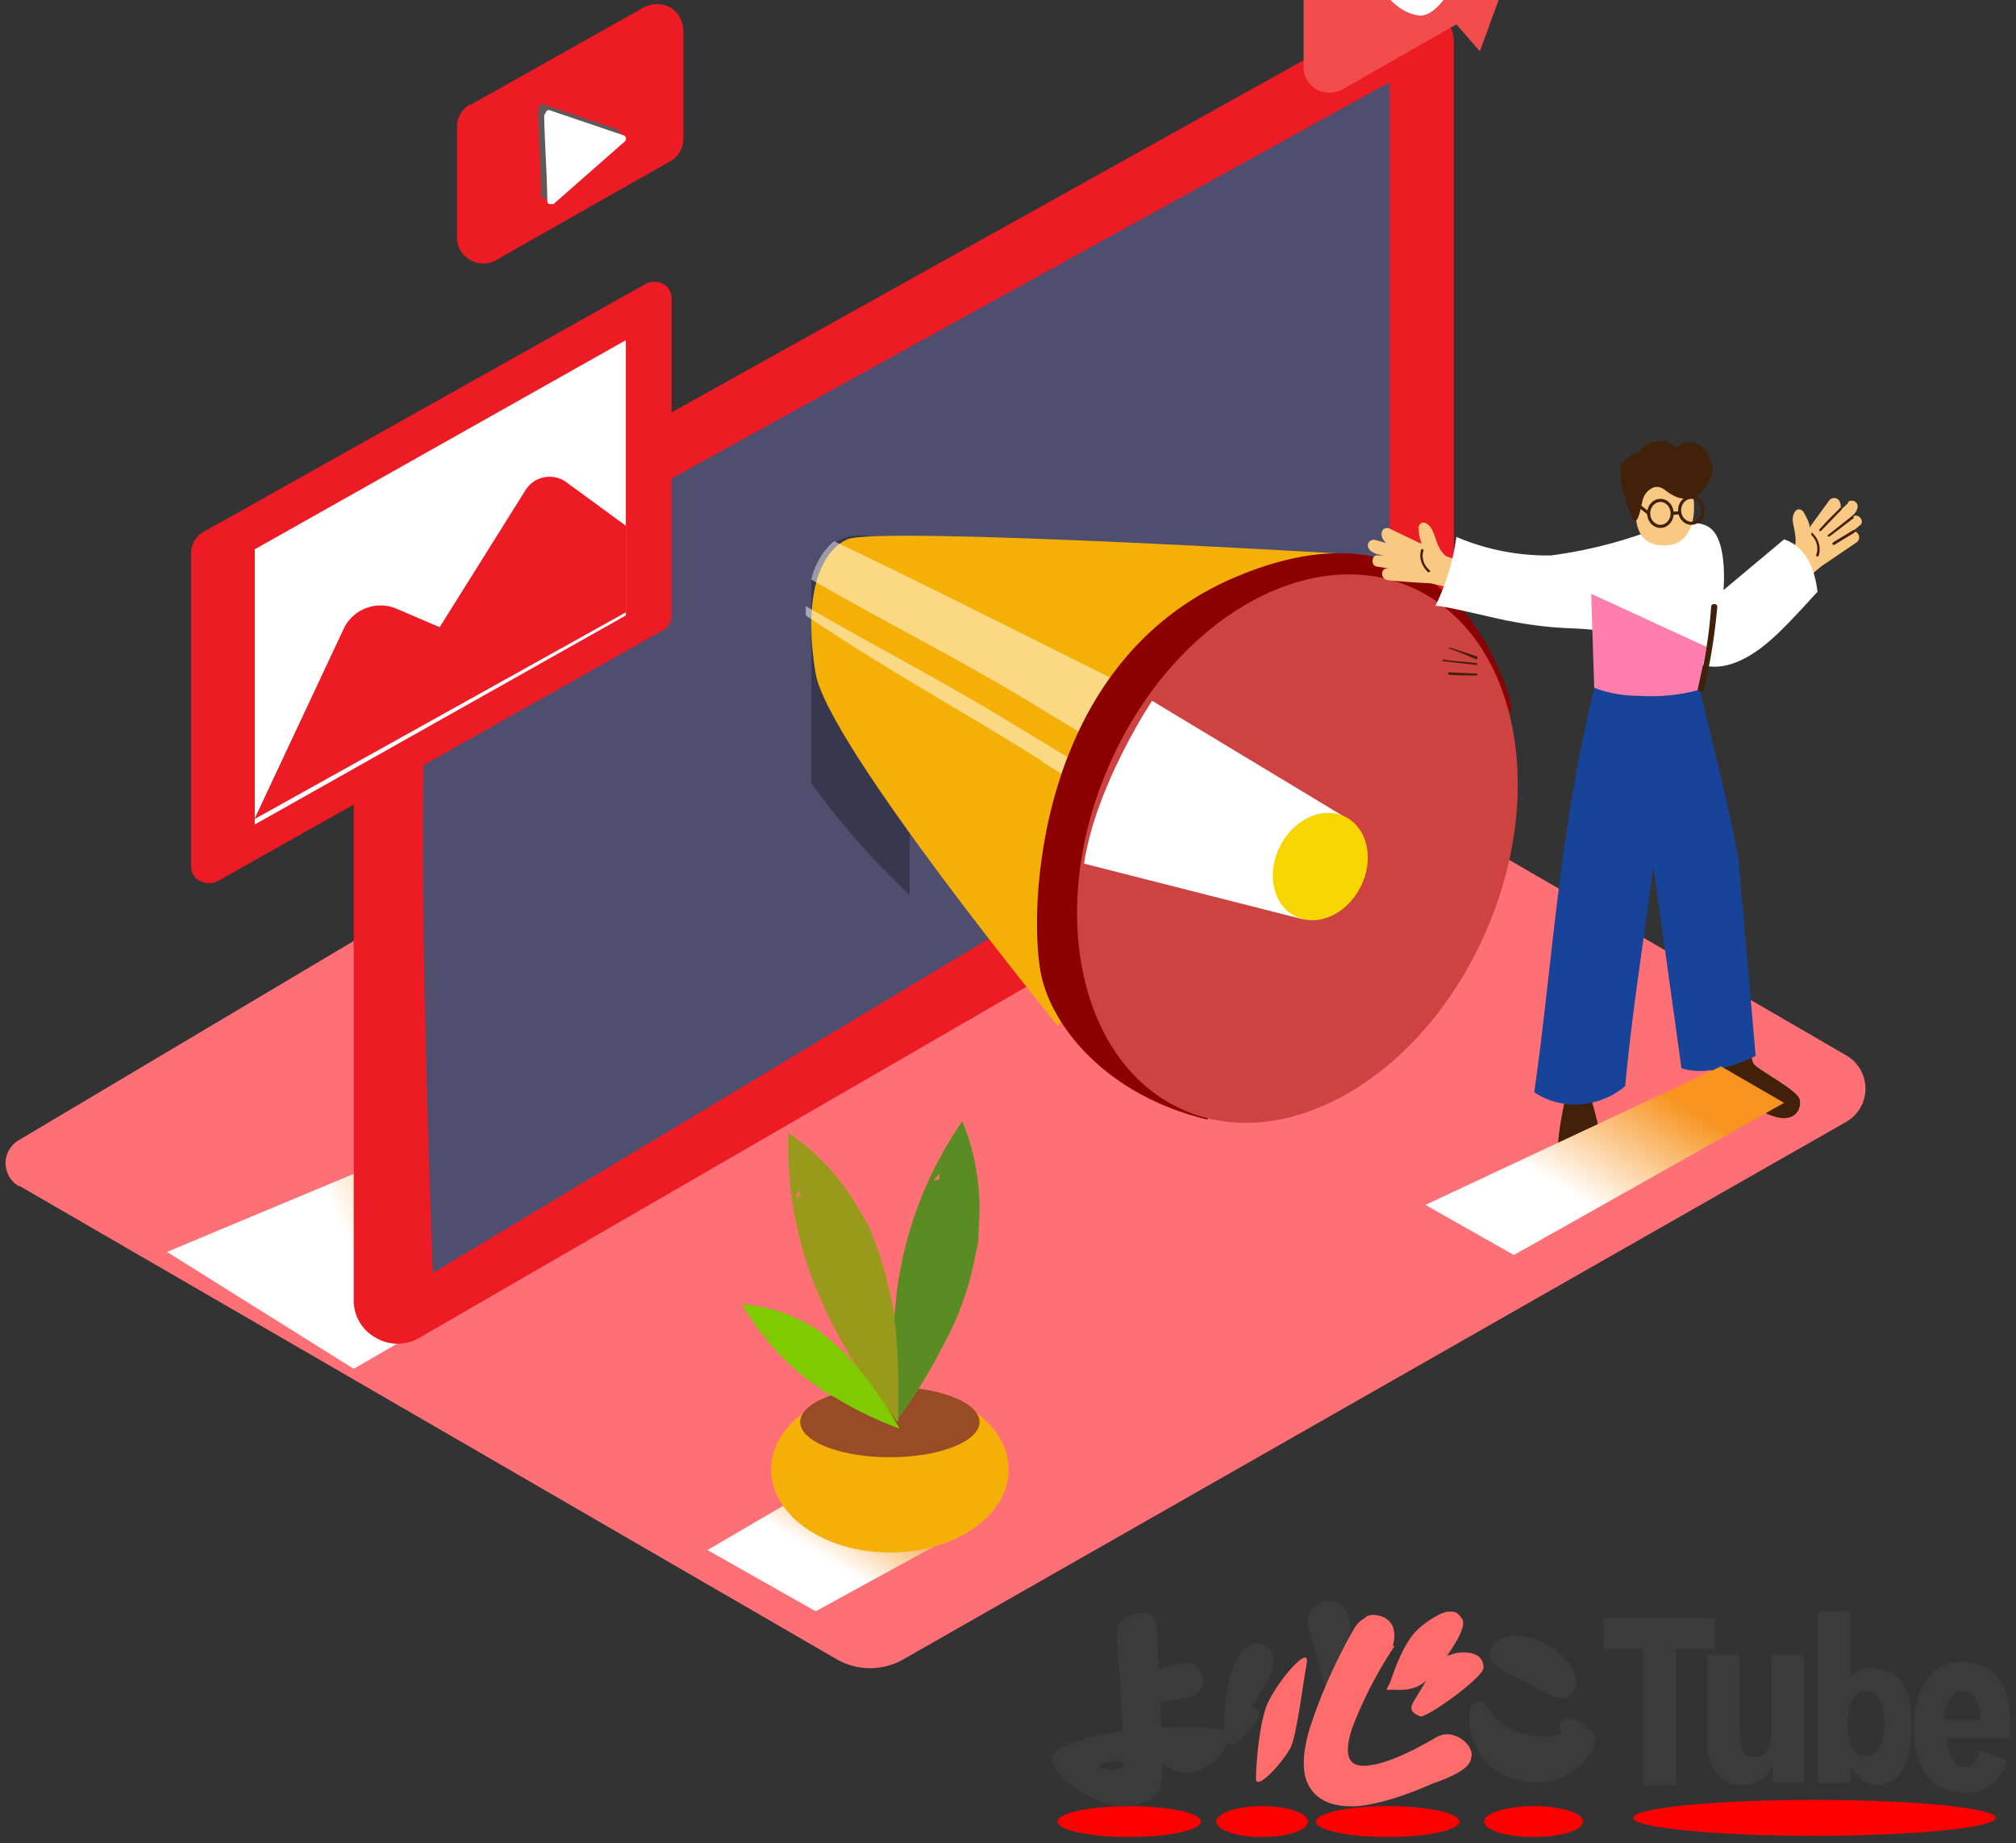 <svg width="326" height="298" xmlns="http://www.w3.org/2000/svg"><rect width="100%" height="100%" fill="#333333" stroke="none"/><defs><linearGradient x1="17.7%" y1="57.7%" x2="37.8%" y2="52.9%" id="a"><stop stop-color="#FFF" offset="0%"/><stop stop-color="#F7931E" offset="100%"/></linearGradient><linearGradient x1="35.3%" y1="61.7%" x2="77.1%" y2="25.5%" id="b"><stop stop-color="#FFF" offset="0%"/><stop stop-color="#F7931E" offset="100%"/></linearGradient><linearGradient x1="38.6%" y1="62%" x2="73.2%" y2="28.2%" id="c"><stop stop-color="#FFF" offset="0%"/><stop stop-color="#F7931E" offset="100%"/></linearGradient></defs><g fill="none" fill-rule="evenodd"><g transform="translate(1 .7)"><ellipse fill="#FE0000" cx="292.4" cy="293.2" rx="29.3" ry="2.9"/><path d="M270 287.9v-22h6.3v-5h-18v5h6.4v22h5.3zm10.7 0c2.2 0 4-1 5-3.2v2.8h5v-20.7h-5.3v12.7c0 2.7-1.1 3.8-2.6 3.8-1.7 0-2.5-1-2.5-3.8v-12.7h-5.2v14c0 4.9 2.4 7.1 5.6 7.1zm21.7 0c4.3 0 5.7-4.2 5.7-10.2 0-6.6-2.5-8.7-7-8.7-1 0-2 .5-2.9 1.4v-10.6H293v27.8h5.2V285c1.4 2 2.8 2.9 4.2 2.9zm-1.6-4.7c-2 0-3-1.7-3-5.2s1-5.3 2.9-5.3 3 1.8 3 5.3c0 3.4-1.1 5.2-2.9 5.2zm16 5.9c2.9 0 5.4-1 6.8-5.2l-4.5-1.6c-.4 1.7-1.1 2.7-2.3 2.7-1.5 0-2.7-1.3-3-4.7H324v-3.1c0-5-2.2-9.2-7.8-9.2-4.4 0-7.7 3.6-7.7 10.8 0 6.6 3 10.3 8.1 10.3zm2.5-11.7h-6c.4-3.7 1.7-4.7 3-4.7 1.7 0 3 1.5 3 4.7z" fill="#3B3B3B" fill-rule="nonzero"/><path d="M2.1 191l132.1 76.5c3.4 2 7.6 2 11 0l152.3-86.8a6.2 6.2 0 000-10.8L161.8 91.2c-1.3-.8-3-.8-4.3 0L2.1 183.6a4.3 4.3 0 000 7.5z" fill="#FF7076" fill-rule="nonzero"/><path fill="url(#a)" fill-rule="nonzero" style="mix-blend-mode:multiply" d="M26 201.7l30.2 18.9 110.5-64-20.8-5z"/><path d="M56.2 96.8v112.8c0 2.5 1.4 4.8 3.6 6 2.2 1.3 4.9 1.2 7 0l165.5-95.7a3.7 3.7 0 001.8-3.2V6.3C234.1 4 233 2 231 .8a6.5 6.5 0 00-6.4 0L58 93.6c-1.2.7-1.9 1.9-1.9 3.2zm161.4 13.3L75 190.6c-1.1.6-2.6.6-3.8 0a3.7 3.7 0 01-1.9-3.3v-84.9c0-1.3.8-2.5 2-3.2l142.5-80c1.2-.6 2.6-.6 3.8.1 1.1.7 1.9 1.9 1.9 3.2V107c0 1.3-.8 2.5-2 3.2z" fill="#ED1C24" fill-rule="nonzero"/><path d="M70.2 97.3c-5.5 2-1.2 107.8-1.2 107.8l115.3-69.3 39.4-24.7V12.6L70.2 97.3z" fill="#4F4E6E" fill-rule="nonzero"/><path d="M130.2 125.8V94.1c0-4 2.8-7.6 6.8-8.2 2.3-.3 4.6.4 6.4 1.8a7.5 7.5 0 012.7 5.8V144a128.5 128.5 0 01-16-18.2z" fill="#000" fill-rule="nonzero" opacity=".3"/><path d="M219.2 89S141 84.3 136 86.5c-5 2.3-7 10.4-5.1 21.7 1.9 11.4 39.2 57 39.2 57" fill="#F5B008" fill-rule="nonzero"/><path d="M164.7 112.3c-11.3-6.8-23.1-12.7-34.5-19.3a11 11 0 013.7-6.2c21.7 10.4 43 21.4 64.7 32l-6.6 10-27.3-16.5zM167.6 122.4c-12.7-8-25.9-15.2-38.3-23.6v-1.5c11 6.4 22.5 12.3 33.4 19 9.2 5.5 18.2 11.2 27.4 16.6l-1.6 2.6-20.9-13z" fill="#FFF" fill-rule="nonzero" opacity=".5"/><path d="M243.5 113.8c-.2-.8-8.2-36.5-44.5-21.3-32.8 13.7-33.8 54.6-31.6 64.6 1.8 8.1 10.3 19.2 26.8 23.2" fill="#8C0000" fill-rule="nonzero"/><ellipse fill="#CE4242" fill-rule="nonzero" transform="rotate(-66.6 208.8 136.5)" cx="208.8" cy="136.5" rx="46.1" ry="33.3"/><path d="M174.2 138.9l35.4 9 7.7-16-32-19.3s-9.1 13.6-11 26.3z" fill="#FFF" fill-rule="nonzero"/><ellipse fill="#F7D600" fill-rule="nonzero" transform="rotate(-63.1 212.5 139.4)" cx="212.5" cy="139.4" rx="9" ry="7.3"/><g transform="translate(220.1 70.6)"><path d="M61.6 93.8s.2 6 .9 6.9c.7 1 7 4.2 7.4 5.7.4 1.6-.7 3.7-3.8 2.9-3-.8-10.4-5.4-10.4-5.4V91M37.2 100.6l-.8 6.4s2.8 10 1.7 11.1c-1.2 1.2-5.2 2.5-6.8 0-1.5-2.5.7-11.7.7-11.7l.1-7" fill="#42210B" fill-rule="nonzero"/><path d="M1.3 16l1.8.5a2 2 0 01-.8-1.3c0-.3 0-.7.4-1a1 1 0 011 0l5 2.4v-.3c-.3-.8-.4-1.6-.4-2.4.4-1.3 1.7-.6 2.2.5.7 1.4.8 3 2.2 4.2a77.4 77.4 0 005.4 1.8c.4 0 .7.4.7.8s-.3.8-.7.9c.3.2.4.5.4.8 0 .3-.2.6-.5.7.4.7 0 1.7-1 1.4-2.2-.9-4.4-1.5-6.8-2a127 127 0 01-6.9-.5c-1.2-.2-1.2-2 0-1.9h.2l-2-.3c-1-.2-.8-2 .2-1.8H2.6l-1-.2c-.5-.2-1.1-.4-1.4-1a.9.9 0 01.1-1 1 1 0 011-.3z" fill="#F9C882" fill-rule="nonzero"/><path d="M8.7 17.6l.2-.2.2.3c-.4 1.1 0 2.4 1 3.2.2.2-.1.4-.3.3-1-1-1.5-2.3-1.1-3.6z" fill="#42210B" fill-rule="nonzero"/><path d="M77.8 10l-1.4 1.3c.2-.5.2-1 0-1.5a1 1 0 00-1.7-.2L71.5 14v-.4c-.2-.8-.6-1.5-1-2.2-1-1-1.8.3-1.7 1.5.2 1.6.8 3 .2 4.6-.4.8-1 1.6-1.7 2.2l-2 2c-.4.3-.4.7-.2 1 .2.4.6.6 1 .5v.9c.2.2.5.4.9.4 0 .8.9 1.5 1.5.7 1.5-1.8 3.1-3.5 5-5l5.6-3.8c1-.7.1-2.3-.9-1.6l-.1.1 1.6-1.3c.8-.6-.3-2-1.1-1.4l-.2.1-.6.4.7-.7c.5-.4.8-1 .8-1.5a1 1 0 00-.6-.8 1 1 0 00-1 .2z" fill="#F9C882" fill-rule="nonzero"/><path d="M72 14.9c0-.1-.1-.1-.2 0v.3a3 3 0 01.8 3.2c-.1.3.3.4.4.1.4-1.2 0-2.7-1-3.6zM76.3 11a58 58 0 00-3.2 3.3c-.1.2.2.4.3.2l3.2-3.3c.2-.2 0-.5-.3-.3zM78.3 12.2l-3.8 3c-.2.1.1.4.3.2l3.8-2.9c.2-.2-.1-.4-.3-.3zM78.6 14.4l-3.3 2c-.2.2 0 .5.2.4l3.3-2c.2-.2 0-.5-.2-.4z" fill="#42210B" fill-rule="nonzero"/><path d="M51.8 32.5s8 31.3 8.3 36.1l2.7 30.8s-7 3.7-12 2L46.3 69 42 38s8-7.8 10-5.6z" fill="#174399" fill-rule="nonzero"/><path d="M36.7 40C31 63 29.9 85.1 27 105.3c4.5 3 10.6 2.5 14.7-1 1.9-20.6 6.8-44.9 7.5-65.5l-12.6 1z" fill="#174399" fill-rule="nonzero"/><path d="M14.4 15.5a37.4 37.4 0 0015.3 3A74 74 0 0045 14.8c.7-.2 8-3 10.6-.6 2.7 2.3 2 9.9 2 9.9l9.8-8.2c3.6 1.2 5 4.9 5.4 8.5l-.4.4-2.1 2.3c-3.3 3.5-7 7.6-11.6 9-2 .6-4 .5-5.7-.3-1.4-.5-3.4-2.1-5-1.6-.4.2-.7.4-1.2.4-1.1-.1-2.6-1.9-3.7-2.4-2.9-1.5-6.3-1.7-9.6-1.9-3.5-.1-7-.5-10.5-1.2-1-.1-11.8-2.8-12-2.4 1.7-3.5 2.9-7.3 3.4-11.2z" fill="#FFF" fill-rule="nonzero"/><path d="M52.6 8.4c.7 3.3 0 7.8-3.6 8.4-4.6.6-5.8-2.4-5.6-6.3.2-3 1.9-7.7 6-6.4 1 .4 2 1.2 2.4 2.1.4.7.6 1.4.8 2.2z" fill="#F9C882" fill-rule="nonzero"/><path d="M52.8 9.1c2-1 3-3 3-5-.3-2-2.3-4.7-4.6-3.7-1.6.7-1.2.7-1.2.7-.8-.8-2-1.3-3.1-1-2.2.1-2.6 1.5-2.6 1.5s-2.5.8-3.2 2.3c-.8 1.8 1 7 1.8 8.6.8 1.5 1.3-1.6 1.6-2.8a3 3 0 011.8-2.2c1.4-.4 2 .8 3.2 1.3a4 4 0 003.3.3z" fill="#42210B" fill-rule="nonzero"/><path d="M44 41.2c-2.5 0-5-.4-7.3-1.3l-.5-15.2 18.7 8.6-1.5 7c-3 .8-6.2 1.1-9.4.9z" fill="#FF7EAC" fill-rule="nonzero"/><path d="M53.5 40c1.1-4.4 1.8-8.8 2.1-13.2 0-.6 1-.6 1 0-.4 4.5-1.1 9-2.2 13.4-.2.5-1 .3-.9-.3z" fill="#42210B" fill-rule="nonzero"/><ellipse stroke="#42210B" stroke-width=".5" cx="52.4" cy="11.2" rx="1.9" ry="2.1"/><ellipse stroke="#42210B" stroke-width=".5" cx="47.4" cy="11.7" rx="1.9" ry="2.1"/><path stroke="#42210B" stroke-width=".5" d="M50.5 11.6l-1.2.1M45.5 11.7l-2.3-1.8"/></g><path d="M233.5 104l4.3 1.4c.2.1.1.6-.1.5a51.7 51.7 0 00-4.5-1.8l.3-.1zM232.6 106l5.1.5c.3 0 .2.3 0 .3l-5.3-.6c-.2 0-.1-.3.2-.3zM233.4 108l4.3.2c.3 0 .3.3 0 .3a63 63 0 01-4.3-.1c-.3 0-.3-.4 0-.4z" fill="#42210B" fill-rule="nonzero"/><path fill="url(#b)" fill-rule="nonzero" style="mix-blend-mode:multiply" d="M277.3 171.7l-47.8 22.4 14.3 8.1 43.7-24.6z"/><g transform="translate(113.4 180.6)" fill-rule="nonzero"><path fill="url(#c)" style="mix-blend-mode:multiply" d="M27.2 53.4L0 69.3l17.5 9.9L44 64.7z"/><ellipse fill="#F5B008" cx="29.5" cy="56.3" rx="19.2" ry="13.4"/><ellipse fill="#974C26" cx="29.5" cy="48.6" rx="14.5" ry="5.7"/><path d="M30.4 48.6A78.2 78.2 0 0038 36.4a47.6 47.6 0 005.3-14.7 66.3 66.3 0 00.5-2.3v-.6l.2-4.3c0-5-.9-10-2.8-14.5a62.3 62.3 0 00-10.4 26.3l-.2 1.4-.1 1.3a84.7 84.7 0 000 19.6zm6.1-39l1-1.2v1l-1 .2z" fill="#999A1C"/><path d="M30.8 48.6a120.5 120.5 0 00-.3-14.3A56.2 56.2 0 0026 16.9l-.3-.6-2.2-3.7A36.5 36.5 0 0013.1 1.9a61.2 61.2 0 005.6 27.7l.6 1.3.6 1.2a65 65 0 005 8.5c1.9 2.8 3.8 5.4 5.9 8zm-16.4-36c0-.6.1-1 .3-1.6 0 .3.2.6.5.9l-.8.6z" fill="#999A1C"/><path d="M31 49.6a61.3 61.3 0 00-8.2-11.5 37 37 0 00-3.9-3.5l-1.1-.9h-.1l-.4-.3c-.8-.4-1.6-1-2.4-1.3a24 24 0 00-9.3-2.5c2.9 5 6.8 9.4 11.5 12.8l.9.6.7.5.7.5 1.2.6a60.5 60.5 0 0010.3 5zM9.7 35.1l-.3-1c.1.2.3.3.5.3a2 2 0 00-.2.6z" fill="#999A1C"/><path d="M30.4 48.6A78.2 78.2 0 0038 36.4a47.6 47.6 0 005.3-14.7 66.3 66.3 0 00.5-2.3v-.6l.2-4.3c0-5-.9-10-2.8-14.5a62.3 62.3 0 00-10.4 26.3l-.2 1.4-.1 1.3a84.7 84.7 0 000 19.6zm6.1-39l1-1.2v1l-1 .2z" fill="#5B8C24"/><path d="M30.8 48.6a120.5 120.5 0 00-.3-14.3A56.2 56.2 0 0026 16.9l-.3-.6-2.2-3.7A36.5 36.5 0 0013.1 1.9a61.2 61.2 0 005.6 27.7l.6 1.3.6 1.2a65 65 0 005 8.5c1.9 2.8 3.8 5.4 5.9 8zm-16.4-36c0-.6.1-1 .3-1.6 0 .3.2.6.5.9l-.8.6z" fill="#999A1C"/><path d="M31 49.6a61.3 61.3 0 00-8.2-11.5 37 37 0 00-3.9-3.5l-1.1-.9h-.1l-.4-.3c-.8-.4-1.6-1-2.4-1.3a24 24 0 00-9.3-2.5c2.9 5 6.8 9.4 11.5 12.8l.9.6.7.5.7.5 1.2.6a60.5 60.5 0 0010.3 5zM9.7 35.1l-.3-1c.1.2.3.3.5.3a2 2 0 00-.2.6z" fill="#80CA00"/></g><g transform="translate(170 291.3)" fill="#FE0000"><ellipse cx="11.6" cy="2.5" rx="11.6" ry="2.5"/><ellipse cx="33.1" cy="2.5" rx="7.4" ry="2.5"/><ellipse cx="53.4" cy="2.5" rx="11.6" ry="2.5"/><ellipse cx="77" cy="2.5" rx="8" ry="2.5"/></g><path d="M213.1 258.7a2.7 2.7 0 013.4 1.9h0l1.2 6.6c.3 1.6-.1 3.3-1.2 4.5a1.8 1.8 0 01-3-.6h0l-2.4-8.7a3 3 0 012-3.7z" stroke="#3B3B3B" fill="#3B3B3B"/><path d="M220.4 261c.6-.2 1.4-.1 2.1.2.8.4 1.3 1 1.4 1.8.2.8 0 1.7-.3 2.9a67.7 67.7 0 00-6.3 12.3c-1 2.8-1.1 4.9-.3 6 .4.6 1 .9 1.7 1 .9.2 1.9 0 3-.2 2.6-.6 5.9-2.1 10-4.5.9-.4 1.7-.4 2.4-.1.7.2 1.4.7 2 1.5.3.5.5 1 .3 1.5 0 .4-.3.9-.9 1.4-.9.7-2.4 1.5-4.8 2.3-5 2.2-9 3.4-12.2 3.7-3.3.2-5.7-.6-7-2.4-1.4-1.8-1.6-4.8-.3-9.3a84 84 0 017.3-16.4 4 4 0 011.9-1.6z" stroke="#FF6C6C" fill="#FF6C6C"/><path d="M232.6 260.5c.7-.2 1.3-.2 1.7 0 .8.7.8 1 .8 1.2 0 2.2-4.6 7.9-6 9.1-1 .9-2.5 1.3-4.4 1.2h-.7l.3-.6c1.3-4 2.7-6.6 4-8 1.2-1.2 3-2.4 4.3-2.9zM236.3 267a3 3 0 011.5.5c.4.4.6.8.6 1.4-.2.9-3.7 3.8-6.6 5.7-1.3.9-2.4 1.5-3 1.7-1.3-.5-1.2-.9-.8-1.6l1.5-2.5c1.2-2 2-3.4 3.3-4.4a5 5 0 013.5-.8z" stroke="#FF6C6C" fill="#FF6C6C"/><g><path d="M198.6 269.7c.8-2.6 2.7-5.4 5.2-3.6 1.6 1.2.5 4.4-3.4 9.6 1.8 0 2.2.7 1 2.2-1.9 2.1-2.8 3-3.4 3-1.3 0-.2-8.6.6-11.2z" stroke="#3B3B3B" fill="#3B3B3B"/><path d="M203.6 275.7c1-3.5 7.3-11 6.7-7.5-.6 3.4-1.6 11.3-2.5 13.4-.9 2.1-5.6 7.4-5.7 5.3 0-2 .4-7.7 1.5-11.2z" fill="#FF6C6C"/></g><g fill="#3B3B3B" stroke="#3B3B3B"><path d="M256.4 280.9c-.3 1-1.8 4-5 5.3-2 .8-4.4 1.1-7.5.2a9.3 9.3 0 01-5.6-4.6c-.8-1.6-1.2-3.2-1.2-4.5 0-1 0-1.8.3-2.1 1.1-.6 1.3-.3 1.6.2 1.3 2.5 4.1 4.2 6.8 4.8 2.4.5 4.1.4 5.1 0 .5 0 .9-.3 1-.6.1-.3 0-.6-.1-.9-.2-.5 0-.6.1-.7 1-.5 1.9-.2 2.7.3l1.4 1.2c.4.5.5 1 .4 1.4zM248.7 265.5c1.7.9 3 2 3.8 3.2.4.6.7 1.3.8 1.9.2.6 0 1.2-.2 1.7s-.5.7-.8.9a2 2 0 01-1.2.1 14 14 0 01-3.6-1.6l-1.5-.8h0l-.7-.4-.9-.4c-1.4-.7-2.6-1.3-3.3-2-.3-.3-.5-.7-.6-1 0-.4 0-.8.2-1.2.2-.6.7-1 1.3-1.2.5-.3 1.2-.5 2-.5 1.3 0 3 .4 4.7 1.3z"/></g><g fill="#3B3B3B" stroke="#3B3B3B"><path d="M193 270.3a2.3 2.3 0 01-1.6 2.9h0l-5.1.9c-1.3.2-2.6-.2-3.6-1a1.5 1.5 0 01.6-2.6h0l6.8-1.8a2.4 2.4 0 012.9 1.6z"/><path d="M183.7 260.5h.2c.4 0 .8.2 1 .4.4.4.7 1 .7 2v.3l.7 15.8c5.7 0 9 .1 10 .4.8.9.7 1.2.6 1.5-.1.5-.5 1.2-1 1.9a7.9 7.9 0 01-4 2.5c-1.5.4-3.3-.2-5.2-1.7l-.3-.2v3.2c0 1.3-.6 2.4-1.7 3.2a8 8 0 01-4.5 1c-1.7 0-4.1-1-6.2-2.3-2.5-1.6-4.3-3.6-4.4-4.6 0-.5.2-1 .9-1.4a10 10 0 012.3-1c1.8-.7 4.4-1.3 7.8-1.9h.5l-1-16.4c0-.5.3-1 .8-1.5a5.7 5.7 0 012.7-1.2h.1zm-4 23c-1 0-2 .2-2.8.5-.3.1-.5.3-.7 1.1 0 .2.2.3.5.4.5.3 1.2.4 2.1.4.7 0 1.7 0 2.4-.7l.2-.4c0-.2-.1-.5-.3-.6-.2-.4-.8-.7-1.4-.7z"/></g></g><path d="M76 17l28.1-15.8c1.3-.7 3-.7 4.3 0 1.3.8 2 2.1 2.1 3.6v17.7c0 1.4-.8 2.8-2 3.5L80.3 42c-1.3.8-3 .8-4.3 0a4.1 4.1 0 01-2.1-3.5v-18c0-1.5.8-2.8 2-3.6z" fill="#ED1C24" fill-rule="nonzero"/><path d="M87 17.6c0 3 .5 10.6.5 14 0 .2.2.4.4.5l.7-.1L100 22a.6.6 0 00-.2-1.1l-11.8-4a.7.7 0 00-.6 0l-.3.7z" fill="#615959" fill-rule="nonzero"/><path d="M88 18.5c0 3 .5 10.6.5 14 0 .2.1.4.3.5h.7L101 22.9a.6.6 0 00-.1-1l-11.8-4a.7.7 0 00-.7 0l-.3.6z" fill="#FFF" fill-rule="nonzero"/><path d="M212.8-10.7l28-15.7c1.4-.8 3-.8 4.3 0 1.3.7 2.1 2 2.1 3.5v17.7c0 1.5-.8 2.8-2 3.6l-28 16c-1.4.8-3 .8-4.4 0a4.1 4.1 0 01-2-3.6v-18c0-1.4.7-2.8 2-3.5z" fill="#F24C4C" fill-rule="nonzero"/><path fill="#F24C4C" fill-rule="nonzero" d="M234.1 2.3l5.2 6 4.2-11.5"/><path d="M229.6-6.7s-3.6-5.5-7-1.3c-2.1 2.4 1.6 9.8 6.8 10.5 4.7.7 11.4-15 4.7-15.2-4.3-.1-4.5 6-4.5 6z" fill="#FFF" fill-rule="nonzero"/><path d="M30.9 89.4V140c0 1 .5 2 1.4 2.4 1 .5 2 .5 3 0l71.9-40.5c.9-.5 1.4-1.4 1.4-2.4V48.3c0-1-.5-2-1.4-2.4a3 3 0 00-2.8 0L32.9 86a4 4 0 00-2 3.4z" fill="#ED1C24" fill-rule="nonzero"/><path fill="#FFF" fill-rule="nonzero" d="M41.2 88.8v44.5l60-33.8V55z"/><path d="M41.2 132.3l14.4-30.7a6.6 6.6 0 018.5-3.2l7 3L85 79.2a4.6 4.6 0 016.5-1.3l9.7 7.1v14l-60 33.4z" fill="#ED1C24" fill-rule="nonzero"/></g></svg>